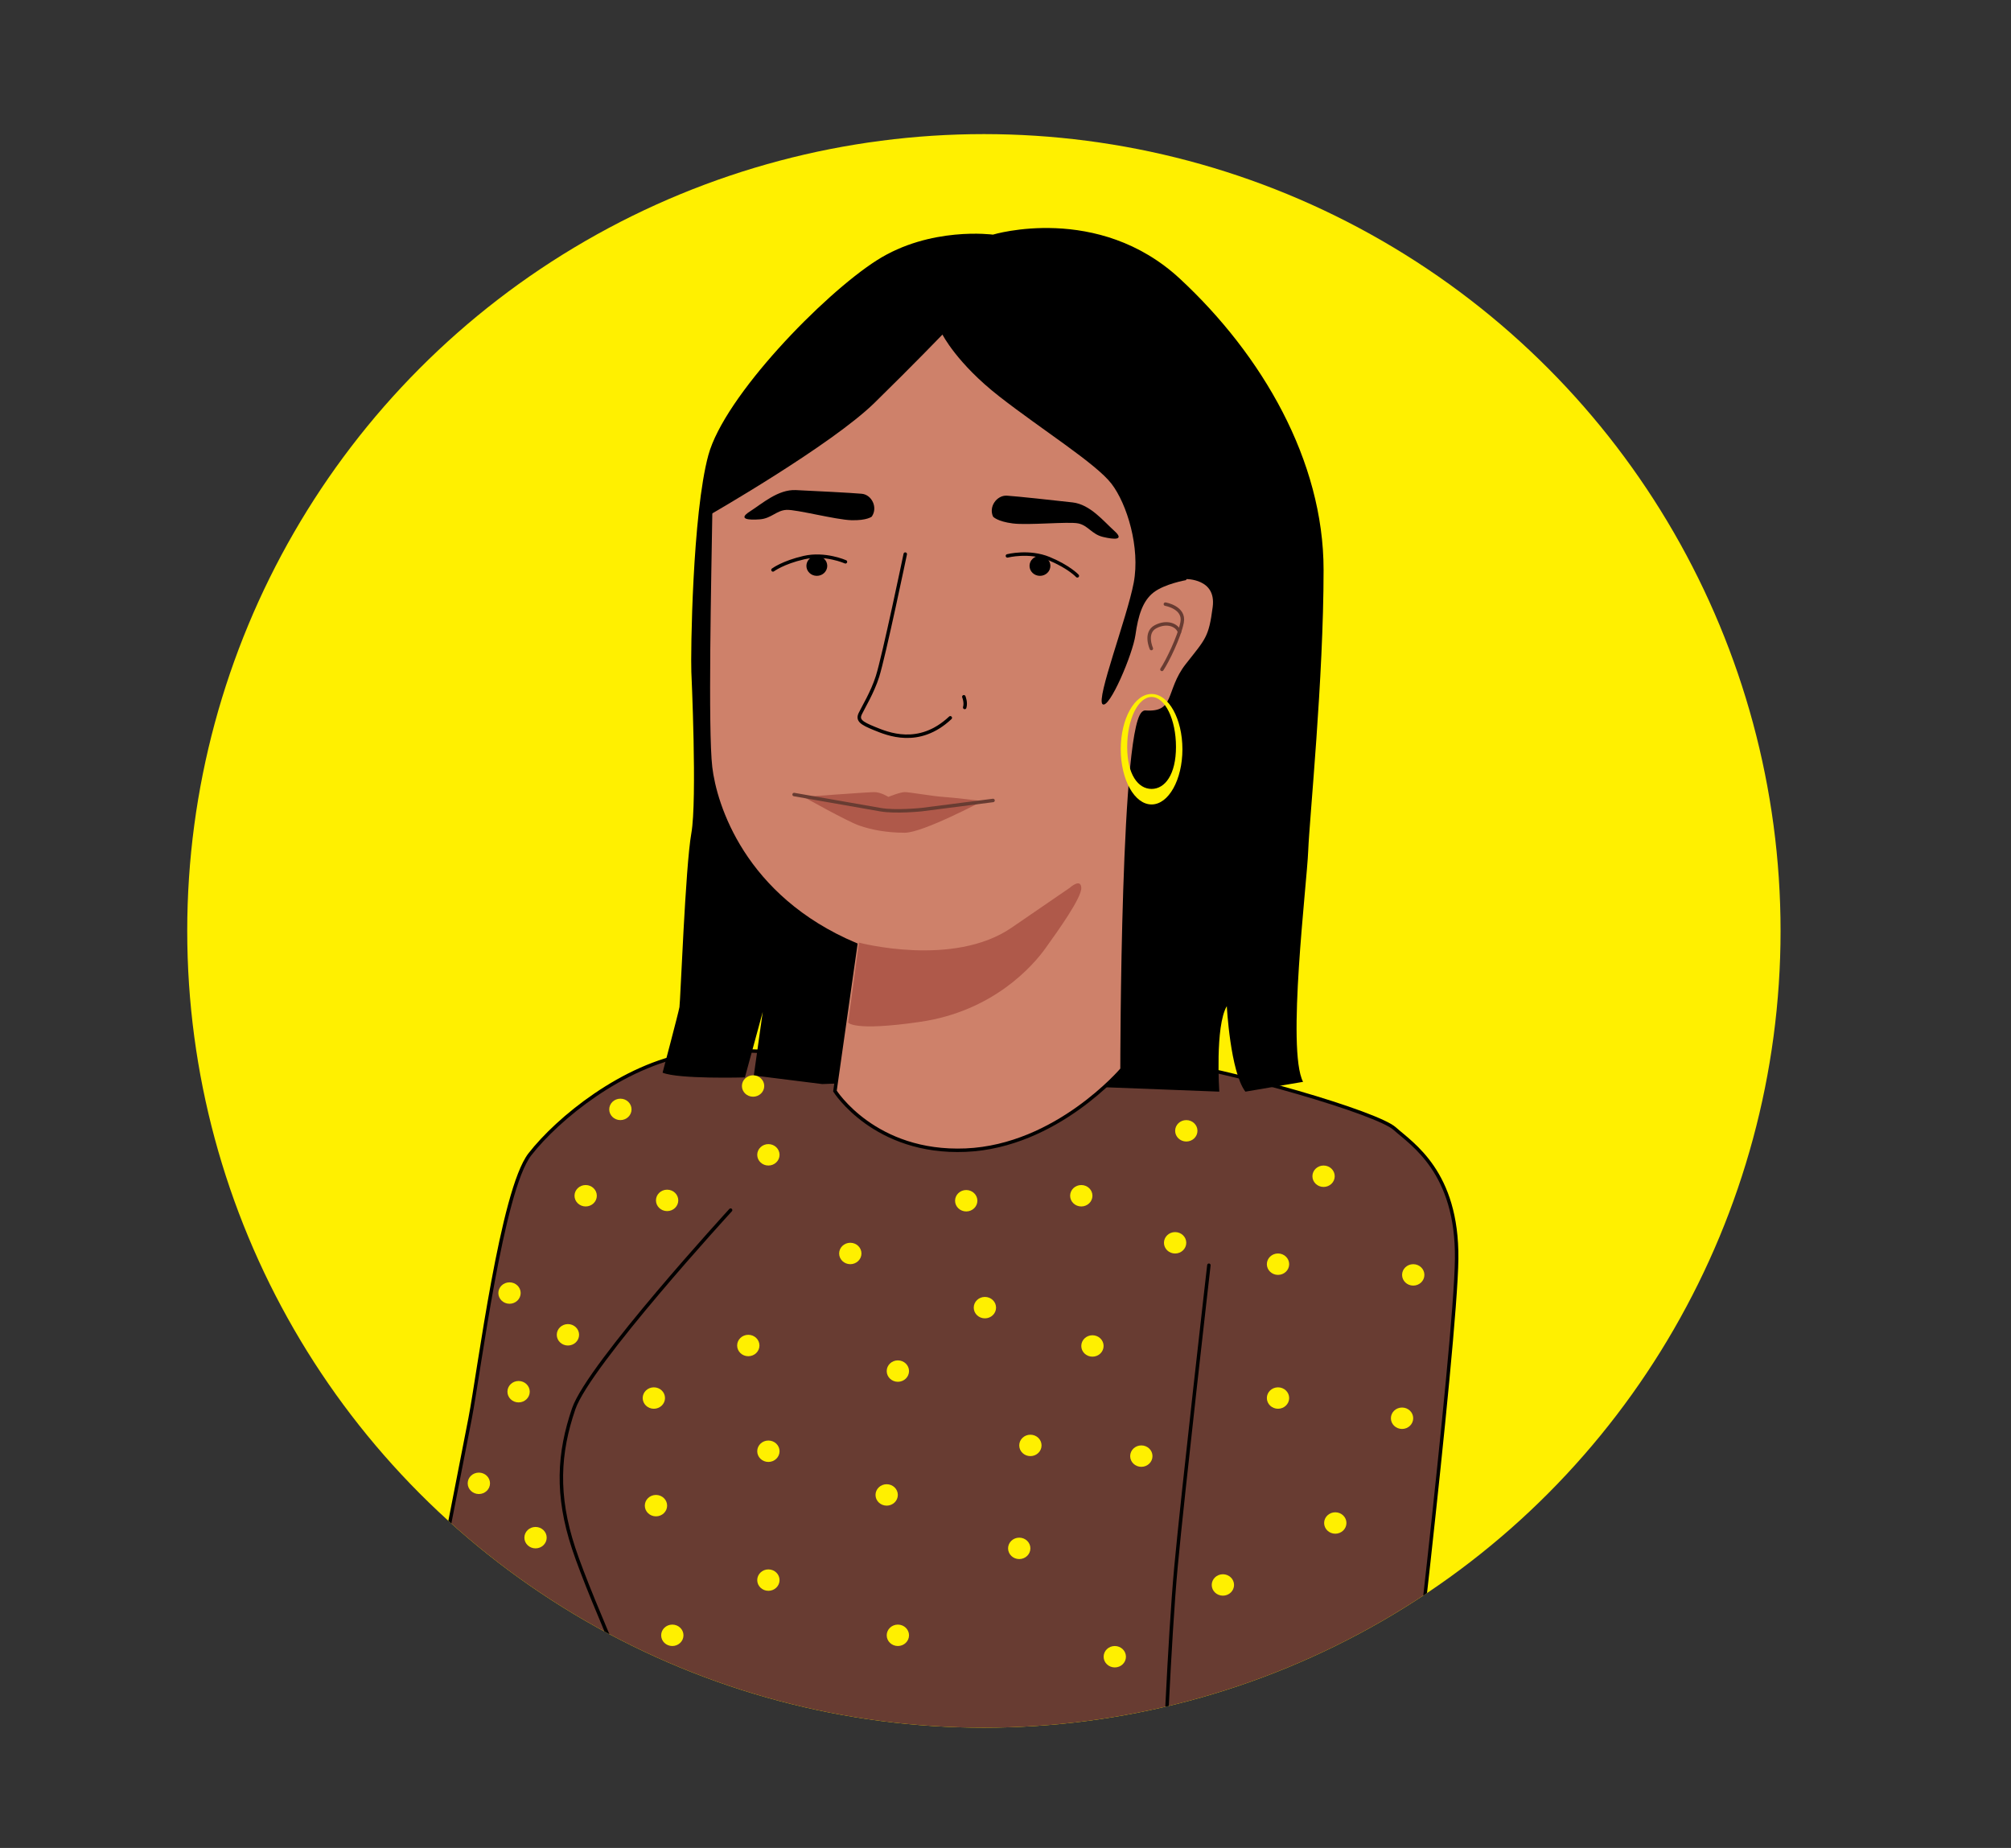 <?xml version="1.0" encoding="utf-8"?>
<!-- Generator: Adobe Illustrator 25.4.1, SVG Export Plug-In . SVG Version: 6.00 Build 0)  -->
<svg version="1.1" xmlns="http://www.w3.org/2000/svg" xmlns:xlink="http://www.w3.org/1999/xlink" x="0px" y="0px"
	 viewBox="0 0 580.43 533.28" style="enable-background:new 0 0 580.43 533.28;" xml:space="preserve">
<rect x="0" y="0" width="580.43" height="533.28" fill="#333333" stroke="none"/>
<style type="text/css">
	.st0{display:none;}
	.st1{display:inline;fill:#F18D1B;}
	.st2{fill:#66DCCC;stroke:#262262;stroke-miterlimit:10;}
	.st3{fill:#FFFFFF;stroke:#262262;stroke-miterlimit:10;}
	.st4{fill:#C47B5F;stroke:#000000;stroke-miterlimit:10;}
	.st5{fill:#A5614C;}
	.st6{fill:#FF4D4E;stroke:#262262;stroke-miterlimit:10;}
	.st7{fill:none;stroke:#A5614C;stroke-linecap:round;stroke-linejoin:round;stroke-miterlimit:10;}
	.st8{fill:none;stroke:#000000;stroke-linecap:round;stroke-linejoin:round;stroke-miterlimit:10;}
	.st9{fill:#FFF000;stroke:#262262;stroke-miterlimit:10;}
	.st10{fill:none;stroke:#262262;stroke-miterlimit:10;}
	.st11{fill:none;stroke:#000000;stroke-miterlimit:10;}
	.st12{fill:#CB84F0;stroke:#262262;stroke-linecap:round;stroke-linejoin:round;stroke-miterlimit:10;}
	.st13{fill:none;stroke:#262262;stroke-linecap:round;stroke-linejoin:round;stroke-miterlimit:10;}
	.st14{fill:#3B86FF;stroke:#262262;stroke-miterlimit:10;}
	.st15{fill:#CB84F0;stroke:#262262;stroke-miterlimit:10;}
	.st16{fill:#2AD575;stroke:#262262;stroke-miterlimit:10;}
	.st17{fill:#F78F2D;}
	.st18{fill:#66DCCC;}
	.st19{fill:#F18D1B;stroke:#262262;stroke-miterlimit:10;}
	.st20{fill:#23B55E;}
	.st21{fill:#EFA584;}
	.st22{fill:#E2987A;}
	.st23{fill:#2AD575;}
	.st24{clip-path:url(#SVGID_00000132788632888436149760000002935555046953442437_);}
	.st25{fill:#3B86FF;}
	.st26{clip-path:url(#SVGID_00000132788632888436149760000002935555046953442437_);fill:#3B86FF;}
	.st27{fill:#C47B5F;}
	.st28{fill:#FF4D4E;}
	.st29{fill:none;stroke:#9B5B48;stroke-linecap:round;stroke-linejoin:round;stroke-miterlimit:10;}
	.st30{fill:none;stroke:#BC7B64;stroke-miterlimit:10;}
	.st31{fill:#F2F2F1;stroke:#262262;stroke-miterlimit:10;}
	.st32{fill:#FFFFFF;}
	.st33{fill:#3B86FF;stroke:#262262;stroke-linecap:round;stroke-linejoin:round;stroke-miterlimit:10;}
	.st34{fill:#2AD575;stroke:#262262;stroke-linecap:round;stroke-linejoin:round;stroke-miterlimit:10;}
	.st35{fill:#FF376E;stroke:#262262;stroke-linecap:round;stroke-linejoin:round;stroke-miterlimit:10;}
	.st36{fill:#FFF000;stroke:#262262;stroke-linecap:round;stroke-linejoin:round;stroke-miterlimit:10;}
	.st37{fill:#FFEA00;stroke:#262262;stroke-linecap:round;stroke-linejoin:round;stroke-miterlimit:10;}
	.st38{fill:#66DCCC;stroke:#262262;stroke-linecap:round;stroke-linejoin:round;stroke-miterlimit:10;}
	.st39{fill:#683C32;stroke:#000000;stroke-linecap:round;stroke-linejoin:round;stroke-miterlimit:10;}
	.st40{fill:#CE816A;stroke:#000000;stroke-miterlimit:10;}
	.st41{fill:#AF594A;}
	.st42{fill:none;stroke:#683C32;stroke-linecap:round;stroke-linejoin:round;stroke-miterlimit:10;}
	.st43{fill:#FFF000;}
	
		.st44{clip-path:url(#SVGID_00000044171988079397441120000011037581142507171994_);fill:#683C32;stroke:#000000;stroke-linecap:round;stroke-linejoin:round;stroke-miterlimit:10;}
	.st45{clip-path:url(#SVGID_00000044171988079397441120000011037581142507171994_);}
	
		.st46{clip-path:url(#SVGID_00000044171988079397441120000011037581142507171994_);fill:#CE816A;stroke:#000000;stroke-miterlimit:10;}
	.st47{clip-path:url(#SVGID_00000044171988079397441120000011037581142507171994_);fill:#AF594A;}
	
		.st48{clip-path:url(#SVGID_00000044171988079397441120000011037581142507171994_);fill:none;stroke:#000000;stroke-linecap:round;stroke-linejoin:round;stroke-miterlimit:10;}
	
		.st49{clip-path:url(#SVGID_00000044171988079397441120000011037581142507171994_);fill:none;stroke:#683C32;stroke-linecap:round;stroke-linejoin:round;stroke-miterlimit:10;}
	.st50{clip-path:url(#SVGID_00000044171988079397441120000011037581142507171994_);fill:#FFF000;}
	.st51{fill:#FF376E;}
	
		.st52{clip-path:url(#SVGID_00000065770307221348665250000005658078799973097095_);fill:#FFFFFF;stroke:#262262;stroke-miterlimit:10;}
	
		.st53{clip-path:url(#SVGID_00000065770307221348665250000005658078799973097095_);fill:none;stroke:#262262;stroke-linecap:round;stroke-miterlimit:10;}
	.st54{clip-path:url(#SVGID_00000065770307221348665250000005658078799973097095_);fill:#1C120F;}
	.st55{clip-path:url(#SVGID_00000065770307221348665250000005658078799973097095_);fill:#EFA585;}
	
		.st56{clip-path:url(#SVGID_00000065770307221348665250000005658078799973097095_);fill:none;stroke:#000000;stroke-linecap:round;stroke-miterlimit:10;}
	.st57{clip-path:url(#SVGID_00000065770307221348665250000005658078799973097095_);fill:#C47B5F;}
	.st58{clip-path:url(#SVGID_00000065770307221348665250000005658078799973097095_);fill:none;stroke:#262262;stroke-miterlimit:10;}
	.st59{clip-path:url(#SVGID_00000065770307221348665250000005658078799973097095_);fill:#1D130F;}
	
		.st60{clip-path:url(#SVGID_00000065770307221348665250000005658078799973097095_);fill:none;stroke:#1D130F;stroke-linecap:round;stroke-linejoin:round;stroke-miterlimit:10;}
	.st61{clip-path:url(#SVGID_00000065770307221348665250000005658078799973097095_);fill:#BA514F;}
	
		.st62{clip-path:url(#SVGID_00000065770307221348665250000005658078799973097095_);fill:none;stroke:#A56653;stroke-linecap:round;stroke-linejoin:round;stroke-miterlimit:10;}
	.st63{fill:none;stroke:#262262;stroke-linecap:round;stroke-miterlimit:10;}
	.st64{fill:#1C120F;}
	.st65{fill:#EFA585;}
	.st66{fill:none;stroke:#000000;stroke-linecap:round;stroke-miterlimit:10;}
	.st67{fill:#1D130F;}
	.st68{fill:none;stroke:#1D130F;stroke-linecap:round;stroke-linejoin:round;stroke-miterlimit:10;}
	.st69{fill:#BA514F;}
	.st70{fill:none;stroke:#A56653;stroke-linecap:round;stroke-linejoin:round;stroke-miterlimit:10;}
	.st71{fill:#B7695C;stroke:#000000;stroke-miterlimit:10;}
	.st72{fill:#89463D;}
	.st73{fill:#C9C7C7;}
	.st74{fill:#A34D4D;}
	.st75{clip-path:url(#SVGID_00000012441711839423978140000017570136803117125290_);}
	
		.st76{clip-path:url(#SVGID_00000012441711839423978140000017570136803117125290_);fill:#B7695C;stroke:#000000;stroke-miterlimit:10;}
	.st77{clip-path:url(#SVGID_00000012441711839423978140000017570136803117125290_);fill:#89463D;}
	
		.st78{clip-path:url(#SVGID_00000012441711839423978140000017570136803117125290_);fill:none;stroke:#A5614C;stroke-linecap:round;stroke-linejoin:round;stroke-miterlimit:10;}
	.st79{clip-path:url(#SVGID_00000012441711839423978140000017570136803117125290_);fill:#FFFFFF;}
	
		.st80{clip-path:url(#SVGID_00000012441711839423978140000017570136803117125290_);fill:none;stroke:#000000;stroke-linecap:round;stroke-linejoin:round;stroke-miterlimit:10;}
	.st81{clip-path:url(#SVGID_00000012441711839423978140000017570136803117125290_);fill:#C9C7C7;}
	.st82{clip-path:url(#SVGID_00000012441711839423978140000017570136803117125290_);fill:#A34D4D;}
	
		.st83{clip-path:url(#SVGID_00000012441711839423978140000017570136803117125290_);fill:#FF4D4E;stroke:#262262;stroke-miterlimit:10;}
	.st84{clip-path:url(#SVGID_00000012441711839423978140000017570136803117125290_);fill:none;stroke:#262262;stroke-miterlimit:10;}
	.st85{fill:#6D4332;}
	.st86{fill:#EFA585;stroke:#262262;stroke-miterlimit:10;}
	.st87{fill:#ED85DE;stroke:#262262;stroke-miterlimit:10;}
	
		.st88{clip-path:url(#SVGID_00000157279805464998252060000013277564610420650625_);fill:none;stroke:#FFFFFF;stroke-linecap:round;stroke-miterlimit:10;}
	.st89{clip-path:url(#SVGID_00000157279805464998252060000013277564610420650625_);fill:#FFFFFF;}
	.st90{fill:#EFA585;stroke:#000000;stroke-miterlimit:10;}
	.st91{fill:#DD7C6F;}
	.st92{fill:none;stroke:#915441;stroke-miterlimit:10;}
	.st93{fill:none;stroke:#FFFFFF;stroke-linecap:round;stroke-miterlimit:10;}
	.st94{clip-path:url(#SVGID_00000099621185216694774200000013457847410314317741_);fill:#6D4332;}
	
		.st95{clip-path:url(#SVGID_00000099621185216694774200000013457847410314317741_);fill:#EFA585;stroke:#262262;stroke-miterlimit:10;}
	
		.st96{clip-path:url(#SVGID_00000099621185216694774200000013457847410314317741_);fill:#ED85DE;stroke:#262262;stroke-miterlimit:10;}
	.st97{clip-path:url(#SVGID_00000099621185216694774200000013457847410314317741_);}
	
		.st98{clip-path:url(#SVGID_00000147178072382144062750000017289001500422925739_);fill:none;stroke:#FFFFFF;stroke-linecap:round;stroke-miterlimit:10;}
	.st99{clip-path:url(#SVGID_00000147178072382144062750000017289001500422925739_);fill:#FFFFFF;}
	
		.st100{clip-path:url(#SVGID_00000099621185216694774200000013457847410314317741_);fill:#EFA585;stroke:#000000;stroke-miterlimit:10;}
	.st101{clip-path:url(#SVGID_00000099621185216694774200000013457847410314317741_);fill:#C47B5F;}
	
		.st102{clip-path:url(#SVGID_00000099621185216694774200000013457847410314317741_);fill:none;stroke:#262262;stroke-linecap:round;stroke-linejoin:round;stroke-miterlimit:10;}
	
		.st103{clip-path:url(#SVGID_00000099621185216694774200000013457847410314317741_);fill:none;stroke:#262262;stroke-miterlimit:10;}
	
		.st104{clip-path:url(#SVGID_00000099621185216694774200000013457847410314317741_);fill:none;stroke:#9B5B48;stroke-linecap:round;stroke-linejoin:round;stroke-miterlimit:10;}
	.st105{clip-path:url(#SVGID_00000099621185216694774200000013457847410314317741_);fill:#FFFFFF;}
	
		.st106{clip-path:url(#SVGID_00000099621185216694774200000013457847410314317741_);fill:none;stroke:#000000;stroke-linecap:round;stroke-miterlimit:10;}
	.st107{clip-path:url(#SVGID_00000099621185216694774200000013457847410314317741_);fill:#DD7C6F;}
	
		.st108{clip-path:url(#SVGID_00000099621185216694774200000013457847410314317741_);fill:none;stroke:#915441;stroke-miterlimit:10;}
	
		.st109{clip-path:url(#SVGID_00000099621185216694774200000013457847410314317741_);fill:none;stroke:#FFFFFF;stroke-linecap:round;stroke-miterlimit:10;}
	.st110{fill:#28140A;}
	.st111{fill:#CE464E;}
	.st112{fill:#B26857;}
	.st113{fill:none;stroke:#FFFFFF;stroke-linecap:round;stroke-linejoin:round;stroke-miterlimit:10;}
	.st114{fill:#CE816A;stroke:#000000;stroke-linecap:round;stroke-linejoin:round;stroke-miterlimit:10;}
	.st115{fill:#CB84F0;}
	
		.st116{clip-path:url(#SVGID_00000135660416271310920140000014150358811202050228_);fill:#CE816A;stroke:#000000;stroke-miterlimit:10;}
	
		.st117{clip-path:url(#SVGID_00000135660416271310920140000014150358811202050228_);fill:#3B86FF;stroke:#262262;stroke-miterlimit:10;}
	.st118{clip-path:url(#SVGID_00000135660416271310920140000014150358811202050228_);fill:#28140A;}
	
		.st119{clip-path:url(#SVGID_00000135660416271310920140000014150358811202050228_);fill:#66DCCC;stroke:#262262;stroke-miterlimit:10;}
	.st120{clip-path:url(#SVGID_00000135660416271310920140000014150358811202050228_);fill:#CE464E;}
	
		.st121{clip-path:url(#SVGID_00000135660416271310920140000014150358811202050228_);fill:none;stroke:#000000;stroke-miterlimit:10;}
	.st122{clip-path:url(#SVGID_00000135660416271310920140000014150358811202050228_);}
	.st123{clip-path:url(#SVGID_00000135660416271310920140000014150358811202050228_);fill:#B26857;}
	
		.st124{clip-path:url(#SVGID_00000135660416271310920140000014150358811202050228_);fill:none;stroke:#000000;stroke-linecap:round;stroke-linejoin:round;stroke-miterlimit:10;}
	
		.st125{clip-path:url(#SVGID_00000135660416271310920140000014150358811202050228_);fill:none;stroke:#262262;stroke-miterlimit:10;}
	
		.st126{clip-path:url(#SVGID_00000135660416271310920140000014150358811202050228_);fill:none;stroke:#FFFFFF;stroke-linecap:round;stroke-linejoin:round;stroke-miterlimit:10;}
	
		.st127{clip-path:url(#SVGID_00000135660416271310920140000014150358811202050228_);fill:#CE816A;stroke:#000000;stroke-linecap:round;stroke-linejoin:round;stroke-miterlimit:10;}
	.st128{display:none;opacity:0.44;}
</style>
<g id="Capa_14" class="st0">
</g>
<g id="Capa_8">
	<g id="Capa_6">
		<g id="Capa_43">
		</g>
	</g>
	<g id="Capa_16">
	</g>
	<g id="Capa_12">
	</g>
	<g id="Capa_7">
	</g>
</g>
<g id="Capa_13">
	<g id="Capa_11">
	</g>
	<g id="Capa_9">
	</g>
</g>
<g id="Varenka">
</g>
<g id="Flor_copia">
	<circle class="st43" cx="283.98" cy="268.64" r="229.94"/>
	<g id="Varenka_copia">
	</g>
	<g>
		<defs>
			<circle id="SVGID_00000037669551851343464670000005757572787719556761_" cx="283.98" cy="268.64" r="229.94"/>
		</defs>
		<clipPath id="SVGID_00000119095423836095034730000006826495573974840218_">
			<use xlink:href="#SVGID_00000037669551851343464670000005757572787719556761_"  style="overflow:visible;"/>
		</clipPath>
		
			<path style="clip-path:url(#SVGID_00000119095423836095034730000006826495573974840218_);fill:#683C32;stroke:#000000;stroke-linecap:round;stroke-linejoin:round;stroke-miterlimit:10;" d="
			M256.28,307.37c0,0,50.16-5.66,75.39-1.93c25.22,3.73,65.89,15.78,70.87,20.25c4.97,4.47,18.16,12.53,17.89,37.6
			c-0.27,25.07-15.87,155.89-15.87,155.89s-193.76-12.52-237.04-21.78s-46.8-11.59-46.8-11.59s12.35-62.84,14.98-76.54
			c2.63-13.69,9.17-65.79,17.23-76.14s26.83-25.72,46.4-28.98C218.89,300.91,256.28,307.37,256.28,307.37z"/>
		<path style="clip-path:url(#SVGID_00000119095423836095034730000006826495573974840218_);" d="M199.54,193.85
			c0,0,1.72,37.01,0,46.61c-1.72,9.6-3.15,48.53-3.43,50.17s-4.87,18.92-4.87,18.92c4.58,1.92,23.76,1.37,23.76,1.37l5.15-18.92
			l-2.58,18.37l19.75,2.47l29.19-1.1l85.41,3.29c0,0-1.26-18.91,2.17-24.67c0,0,0.99,18.91,5.36,24.67l16.65-2.83
			c-4.81-9.21,1.11-57.05,1.48-66.61c0.37-9.57,4.44-49.61,4.44-81.14s-17.76-62.01-41.43-83.98
			c-23.67-21.97-54.01-12.76-54.01-12.76s-18.07-2.45-33.53,7.42s-43.96,39.21-48.6,56.21
			C199.82,148.33,199.33,188.95,199.54,193.85z"/>
		
			<path style="clip-path:url(#SVGID_00000119095423836095034730000006826495573974840218_);fill:#CE816A;stroke:#000000;stroke-miterlimit:10;" d="
			M330.57,205.52c-6.71-0.46-6.72,103.04-6.72,103.04s-18.82,22.24-45.13,23.35c-26.31,1.11-37.73-17.05-37.73-17.05l6-42.26
			c-32.5-13.71-40.63-40.4-41.9-51.15c-1.27-10.75-0.28-55.23,0-73.02c0.28-17.79,8.18-24.09,8.18-24.09l61.1-34.47l51.95,39.66
			l15.86,37.07c0,0,9.49-0.25,8.33,8.65s-2.1,9.33-7.91,16.74S339.69,206.15,330.57,205.52z"/>
		<path style="clip-path:url(#SVGID_00000119095423836095034730000006826495573974840218_);" d="M272.02,96.55
			c0,0,4.17,8.3,16.37,17.83s27.92,19.37,32.41,25.21c4.49,5.84,8.34,18.44,6.42,28.59c-1.93,10.14-10.91,33.51-8.99,35.04
			c1.93,1.54,8.72-14.45,9.49-19.98c0.78-5.53,2.06-9.84,5.27-12.3c3.21-2.46,9.3-3.52,9.3-3.52l9.63-14.61l-37.87-67.93h-44.61
			l-55.52,35.66l-9.47,13.83l0.63,14.08c0,0,34.91-20.03,47.35-32.22C263.7,105.19,272.02,96.55,272.02,96.55z"/>
		<path style="clip-path:url(#SVGID_00000119095423836095034730000006826495573974840218_);fill:#AF594A;" d="M247.91,272.02
			c0,0,27.22,7.24,44.05-4.3c16.83-11.54,16.83-11.54,16.83-11.54s3.13-2.84,3.3,0c0.16,2.84-6.76,12.48-10.39,17.54
			c-3.63,5.06-15.07,18.11-36.13,21.17c-19.54,2.84-20.8,0.16-20.77,0.16c0,0,0.01,0,0.01-0.01L247.91,272.02z"/>
		<path style="clip-path:url(#SVGID_00000119095423836095034730000006826495573974840218_);" d="M286.63,149.1
			c0,0,1.15,1.37,5.64,1.95c4.48,0.59,16.1-0.59,18.95,0c2.85,0.59,3.87,3.12,7.13,3.9c3.26,0.78,6.32,0.98,3.26-1.76
			s-6.93-7.61-12.02-8.2c-5.09-0.59-16.1-1.76-18.95-1.95C287.78,142.85,285.27,146.17,286.63,149.1z"/>
		<path style="clip-path:url(#SVGID_00000119095423836095034730000006826495573974840218_);" d="M251.62,149.08
			c0,0-1.37,1.17-5.89,1.04c-4.52-0.13-15.78-3.11-18.7-2.98s-4.36,2.47-7.71,2.73c-3.35,0.26-6.4-0.03-2.91-2.25
			s8.14-6.42,13.27-6.19s16.18,0.8,19.03,1.06C251.56,142.73,253.46,146.4,251.62,149.08z"/>
		
			<ellipse style="clip-path:url(#SVGID_00000119095423836095034730000006826495573974840218_);" cx="235.76" cy="163.3" rx="3.01" ry="2.88"/>
		
			<ellipse style="clip-path:url(#SVGID_00000119095423836095034730000006826495573974840218_);" cx="300.16" cy="163.3" rx="3.01" ry="2.88"/>
		
			<path style="clip-path:url(#SVGID_00000119095423836095034730000006826495573974840218_);fill:none;stroke:#000000;stroke-linecap:round;stroke-linejoin:round;stroke-miterlimit:10;" d="
			M290.77,160.42c0,0,6.26-1.6,12.01,0.78c5.75,2.38,8.17,4.98,8.17,4.98"/>
		
			<path style="clip-path:url(#SVGID_00000119095423836095034730000006826495573974840218_);fill:none;stroke:#000000;stroke-linecap:round;stroke-linejoin:round;stroke-miterlimit:10;" d="
			M244.02,162.13c0,0-5.88-2.61-11.97-1.22c-6.09,1.4-8.95,3.56-8.95,3.56"/>
		
			<path style="clip-path:url(#SVGID_00000119095423836095034730000006826495573974840218_);fill:none;stroke:#000000;stroke-linecap:round;stroke-linejoin:round;stroke-miterlimit:10;" d="
			M261.28,159.9c0,0-6.12,29.34-8.01,35.32c-1.46,4.6-4.09,8.87-4.98,10.74s0.3,2.73,4.07,4.26c3.76,1.53,12.84,5.46,21.92-3.07"/>
		
			<path style="clip-path:url(#SVGID_00000119095423836095034730000006826495573974840218_);fill:none;stroke:#000000;stroke-linecap:round;stroke-linejoin:round;stroke-miterlimit:10;" d="
			M278.19,201.08c0,0,0.69,1.65,0.25,3.08"/>
		
			<path style="clip-path:url(#SVGID_00000119095423836095034730000006826495573974840218_);fill:none;stroke:#683C32;stroke-linecap:round;stroke-linejoin:round;stroke-miterlimit:10;" d="
			M336.36,174.34c0,0,5.67,0.96,4.83,5.27s-4.33,11.34-5.83,13.57"/>
		
			<path style="clip-path:url(#SVGID_00000119095423836095034730000006826495573974840218_);fill:none;stroke:#683C32;stroke-linecap:round;stroke-linejoin:round;stroke-miterlimit:10;" d="
			M332.31,187.16c0,0-2.06-4.6,1.24-6.31c3.29-1.71,6.23-0.47,6.89,1.54"/>
		<path style="clip-path:url(#SVGID_00000119095423836095034730000006826495573974840218_);fill:#FFF000;" d="M332.38,200.27
			c-4.92,0-8.9,7.14-8.9,15.94c0,8.81,3.97,15.94,8.9,15.94c4.9,0,8.9-7.13,8.9-15.94C341.27,207.41,337.28,200.27,332.38,200.27z
			 M332.38,227.67c-3.9,0-7.04-4.19-7.04-12.13c0-7.96,3.14-14.4,7.04-14.4c3.88,0,7.04,6.44,7.04,14.4
			C339.42,223.48,336.26,227.67,332.38,227.67z"/>
		<path style="clip-path:url(#SVGID_00000119095423836095034730000006826495573974840218_);fill:#AF594A;" d="M231.95,229.97
			c0,0,18.5-1.38,20.4-1.38s4.05,1.38,4.05,1.38s3.36-1.38,4.74-1.38s8.21,1.21,11.09,1.38c2.88,0.17,11.33,1.21,11.33,1.21
			s-17.14,9.13-22.41,9.13c-5.27,0-9.67-0.86-13.14-2.07C244.54,237.04,231.95,229.97,231.95,229.97z"/>
		
			<path style="clip-path:url(#SVGID_00000119095423836095034730000006826495573974840218_);fill:none;stroke:#683C32;stroke-linecap:round;stroke-linejoin:round;stroke-miterlimit:10;" d="
			M229.2,229.29c0,0,20.49,3.58,24.88,4.36c4.39,0.78,11.87,0,11.87,0l20.67-2.65"/>
		
			<path style="clip-path:url(#SVGID_00000119095423836095034730000006826495573974840218_);fill:none;stroke:#000000;stroke-linecap:round;stroke-linejoin:round;stroke-miterlimit:10;" d="
			M348.92,365.12c0,0-7.54,65.86-9.5,87.05s-3.54,61.73-3.54,61.73"/>
		
			<path style="clip-path:url(#SVGID_00000119095423836095034730000006826495573974840218_);fill:none;stroke:#000000;stroke-linecap:round;stroke-linejoin:round;stroke-miterlimit:10;" d="
			M210.87,349.22c0,0-40.93,44.62-45.28,57.32c-4.35,12.7-5.14,24.81,0,40.33c5.14,15.52,22.53,53.86,22.53,53.86"/>
		
			<ellipse style="clip-path:url(#SVGID_00000119095423836095034730000006826495573974840218_);fill:#FFF000;" cx="315.31" cy="388.42" rx="3.22" ry="3.09"/>
		
			<ellipse style="clip-path:url(#SVGID_00000119095423836095034730000006826495573974840218_);fill:#FFF000;" cx="297.4" cy="417.12" rx="3.22" ry="3.09"/>
		
			<ellipse style="clip-path:url(#SVGID_00000119095423836095034730000006826495573974840218_);fill:#FFF000;" cx="259.15" cy="395.67" rx="3.22" ry="3.09"/>
		
			<ellipse style="clip-path:url(#SVGID_00000119095423836095034730000006826495573974840218_);fill:#FFF000;" cx="284.27" cy="377.36" rx="3.22" ry="3.09"/>
		
			<ellipse style="clip-path:url(#SVGID_00000119095423836095034730000006826495573974840218_);fill:#FFF000;" cx="245.42" cy="361.73" rx="3.22" ry="3.09"/>
		
			<ellipse style="clip-path:url(#SVGID_00000119095423836095034730000006826495573974840218_);fill:#FFF000;" cx="221.78" cy="333.26" rx="3.22" ry="3.09"/>
		
			<ellipse style="clip-path:url(#SVGID_00000119095423836095034730000006826495573974840218_);fill:#FFF000;" cx="217.36" cy="313.4" rx="3.22" ry="3.09"/>
		
			<ellipse style="clip-path:url(#SVGID_00000119095423836095034730000006826495573974840218_);fill:#FFF000;" cx="179.06" cy="320.15" rx="3.22" ry="3.09"/>
		
			<ellipse style="clip-path:url(#SVGID_00000119095423836095034730000006826495573974840218_);fill:#FFF000;" cx="192.55" cy="346.41" rx="3.22" ry="3.09"/>
		
			<ellipse style="clip-path:url(#SVGID_00000119095423836095034730000006826495573974840218_);fill:#FFF000;" cx="169.04" cy="345.07" rx="3.22" ry="3.09"/>
		
			<ellipse style="clip-path:url(#SVGID_00000119095423836095034730000006826495573974840218_);fill:#FFF000;" cx="147.06" cy="373.15" rx="3.22" ry="3.09"/>
		
			<ellipse style="clip-path:url(#SVGID_00000119095423836095034730000006826495573974840218_);fill:#FFF000;" cx="149.68" cy="401.62" rx="3.22" ry="3.09"/>
		
			<ellipse style="clip-path:url(#SVGID_00000119095423836095034730000006826495573974840218_);fill:#FFF000;" cx="138.21" cy="428.06" rx="3.22" ry="3.09"/>
		
			<ellipse style="clip-path:url(#SVGID_00000119095423836095034730000006826495573974840218_);fill:#FFF000;" cx="154.57" cy="443.74" rx="3.22" ry="3.09"/>
		
			<ellipse style="clip-path:url(#SVGID_00000119095423836095034730000006826495573974840218_);fill:#FFF000;" cx="136.15" cy="468.29" rx="3.22" ry="3.09"/>
		
			<ellipse style="clip-path:url(#SVGID_00000119095423836095034730000006826495573974840218_);fill:#FFF000;" cx="158.65" cy="478.1" rx="3.22" ry="3.09"/>
		
			<ellipse style="clip-path:url(#SVGID_00000119095423836095034730000006826495573974840218_);fill:#FFF000;" cx="189.33" cy="434.5" rx="3.22" ry="3.09"/>
		
			<ellipse style="clip-path:url(#SVGID_00000119095423836095034730000006826495573974840218_);fill:#FFF000;" cx="188.72" cy="403.45" rx="3.22" ry="3.09"/>
		
			<ellipse style="clip-path:url(#SVGID_00000119095423836095034730000006826495573974840218_);fill:#FFF000;" cx="215.98" cy="388.29" rx="3.22" ry="3.09"/>
		
			<ellipse style="clip-path:url(#SVGID_00000119095423836095034730000006826495573974840218_);fill:#FFF000;" cx="221.78" cy="418.8" rx="3.22" ry="3.09"/>
		
			<ellipse style="clip-path:url(#SVGID_00000119095423836095034730000006826495573974840218_);fill:#FFF000;" cx="194.05" cy="471.92" rx="3.22" ry="3.09"/>
		
			<ellipse style="clip-path:url(#SVGID_00000119095423836095034730000006826495573974840218_);fill:#FFF000;" cx="221.78" cy="455.99" rx="3.22" ry="3.09"/>
		
			<ellipse style="clip-path:url(#SVGID_00000119095423836095034730000006826495573974840218_);fill:#FFF000;" cx="255.92" cy="431.41" rx="3.22" ry="3.09"/>
		
			<ellipse style="clip-path:url(#SVGID_00000119095423836095034730000006826495573974840218_);fill:#FFF000;" cx="259.15" cy="471.92" rx="3.22" ry="3.09"/>
		
			<ellipse style="clip-path:url(#SVGID_00000119095423836095034730000006826495573974840218_);fill:#FFF000;" cx="163.92" cy="385.2" rx="3.22" ry="3.09"/>
		
			<ellipse style="clip-path:url(#SVGID_00000119095423836095034730000006826495573974840218_);fill:#FFF000;" cx="278.88" cy="346.51" rx="3.22" ry="3.09"/>
		
			<ellipse style="clip-path:url(#SVGID_00000119095423836095034730000006826495573974840218_);fill:#FFF000;" cx="312.09" cy="345.07" rx="3.22" ry="3.09"/>
		
			<ellipse style="clip-path:url(#SVGID_00000119095423836095034730000006826495573974840218_);fill:#FFF000;" cx="342.4" cy="326.33" rx="3.22" ry="3.09"/>
		
			<ellipse style="clip-path:url(#SVGID_00000119095423836095034730000006826495573974840218_);fill:#FFF000;" cx="339.17" cy="358.65" rx="3.22" ry="3.09"/>
		
			<ellipse style="clip-path:url(#SVGID_00000119095423836095034730000006826495573974840218_);fill:#FFF000;" cx="382.02" cy="339.44" rx="3.22" ry="3.09"/>
		
			<ellipse style="clip-path:url(#SVGID_00000119095423836095034730000006826495573974840218_);fill:#FFF000;" cx="368.87" cy="364.82" rx="3.22" ry="3.09"/>
		
			<ellipse style="clip-path:url(#SVGID_00000119095423836095034730000006826495573974840218_);fill:#FFF000;" cx="329.42" cy="420.21" rx="3.22" ry="3.09"/>
		
			<ellipse style="clip-path:url(#SVGID_00000119095423836095034730000006826495573974840218_);fill:#FFF000;" cx="294.18" cy="446.83" rx="3.22" ry="3.09"/>
		
			<ellipse style="clip-path:url(#SVGID_00000119095423836095034730000006826495573974840218_);fill:#FFF000;" cx="321.76" cy="478.1" rx="3.22" ry="3.09"/>
		
			<ellipse style="clip-path:url(#SVGID_00000119095423836095034730000006826495573974840218_);fill:#FFF000;" cx="368.87" cy="403.45" rx="3.22" ry="3.09"/>
		
			<ellipse style="clip-path:url(#SVGID_00000119095423836095034730000006826495573974840218_);fill:#FFF000;" cx="404.67" cy="409.28" rx="3.22" ry="3.09"/>
		
			<ellipse style="clip-path:url(#SVGID_00000119095423836095034730000006826495573974840218_);fill:#FFF000;" cx="385.4" cy="439.51" rx="3.22" ry="3.09"/>
		
			<ellipse style="clip-path:url(#SVGID_00000119095423836095034730000006826495573974840218_);fill:#FFF000;" cx="352.96" cy="457.39" rx="3.22" ry="3.09"/>
		
			<ellipse style="clip-path:url(#SVGID_00000119095423836095034730000006826495573974840218_);fill:#FFF000;" cx="398.23" cy="473.48" rx="3.22" ry="3.09"/>
		
			<ellipse style="clip-path:url(#SVGID_00000119095423836095034730000006826495573974840218_);fill:#FFF000;" cx="368.87" cy="503.81" rx="3.22" ry="3.09"/>
		
			<ellipse style="clip-path:url(#SVGID_00000119095423836095034730000006826495573974840218_);fill:#FFF000;" cx="407.9" cy="367.91" rx="3.22" ry="3.09"/>
	</g>
</g>
<g id="Flor_copia_2">
	<g id="Danae_copia_2">
	</g>
</g>
<g id="Danae">
</g>
<g id="Ferya">
</g>
<g id="Ferya_00000076597665119341329080000006981992994345679289_">
	<g id="Ferya_copia">
	</g>
</g>
<g id="Flor">
</g>
<g id="Flor_00000181795872133864750880000009587384579724721285_">
</g>
<g id="Ceci">
</g>
<g id="Ceci_00000096057879152769712860000002602327861082787738_">
	<g id="Ceci_copia">
	</g>
</g>
<g id="Capa_17" class="st128">
</g>
</svg>
